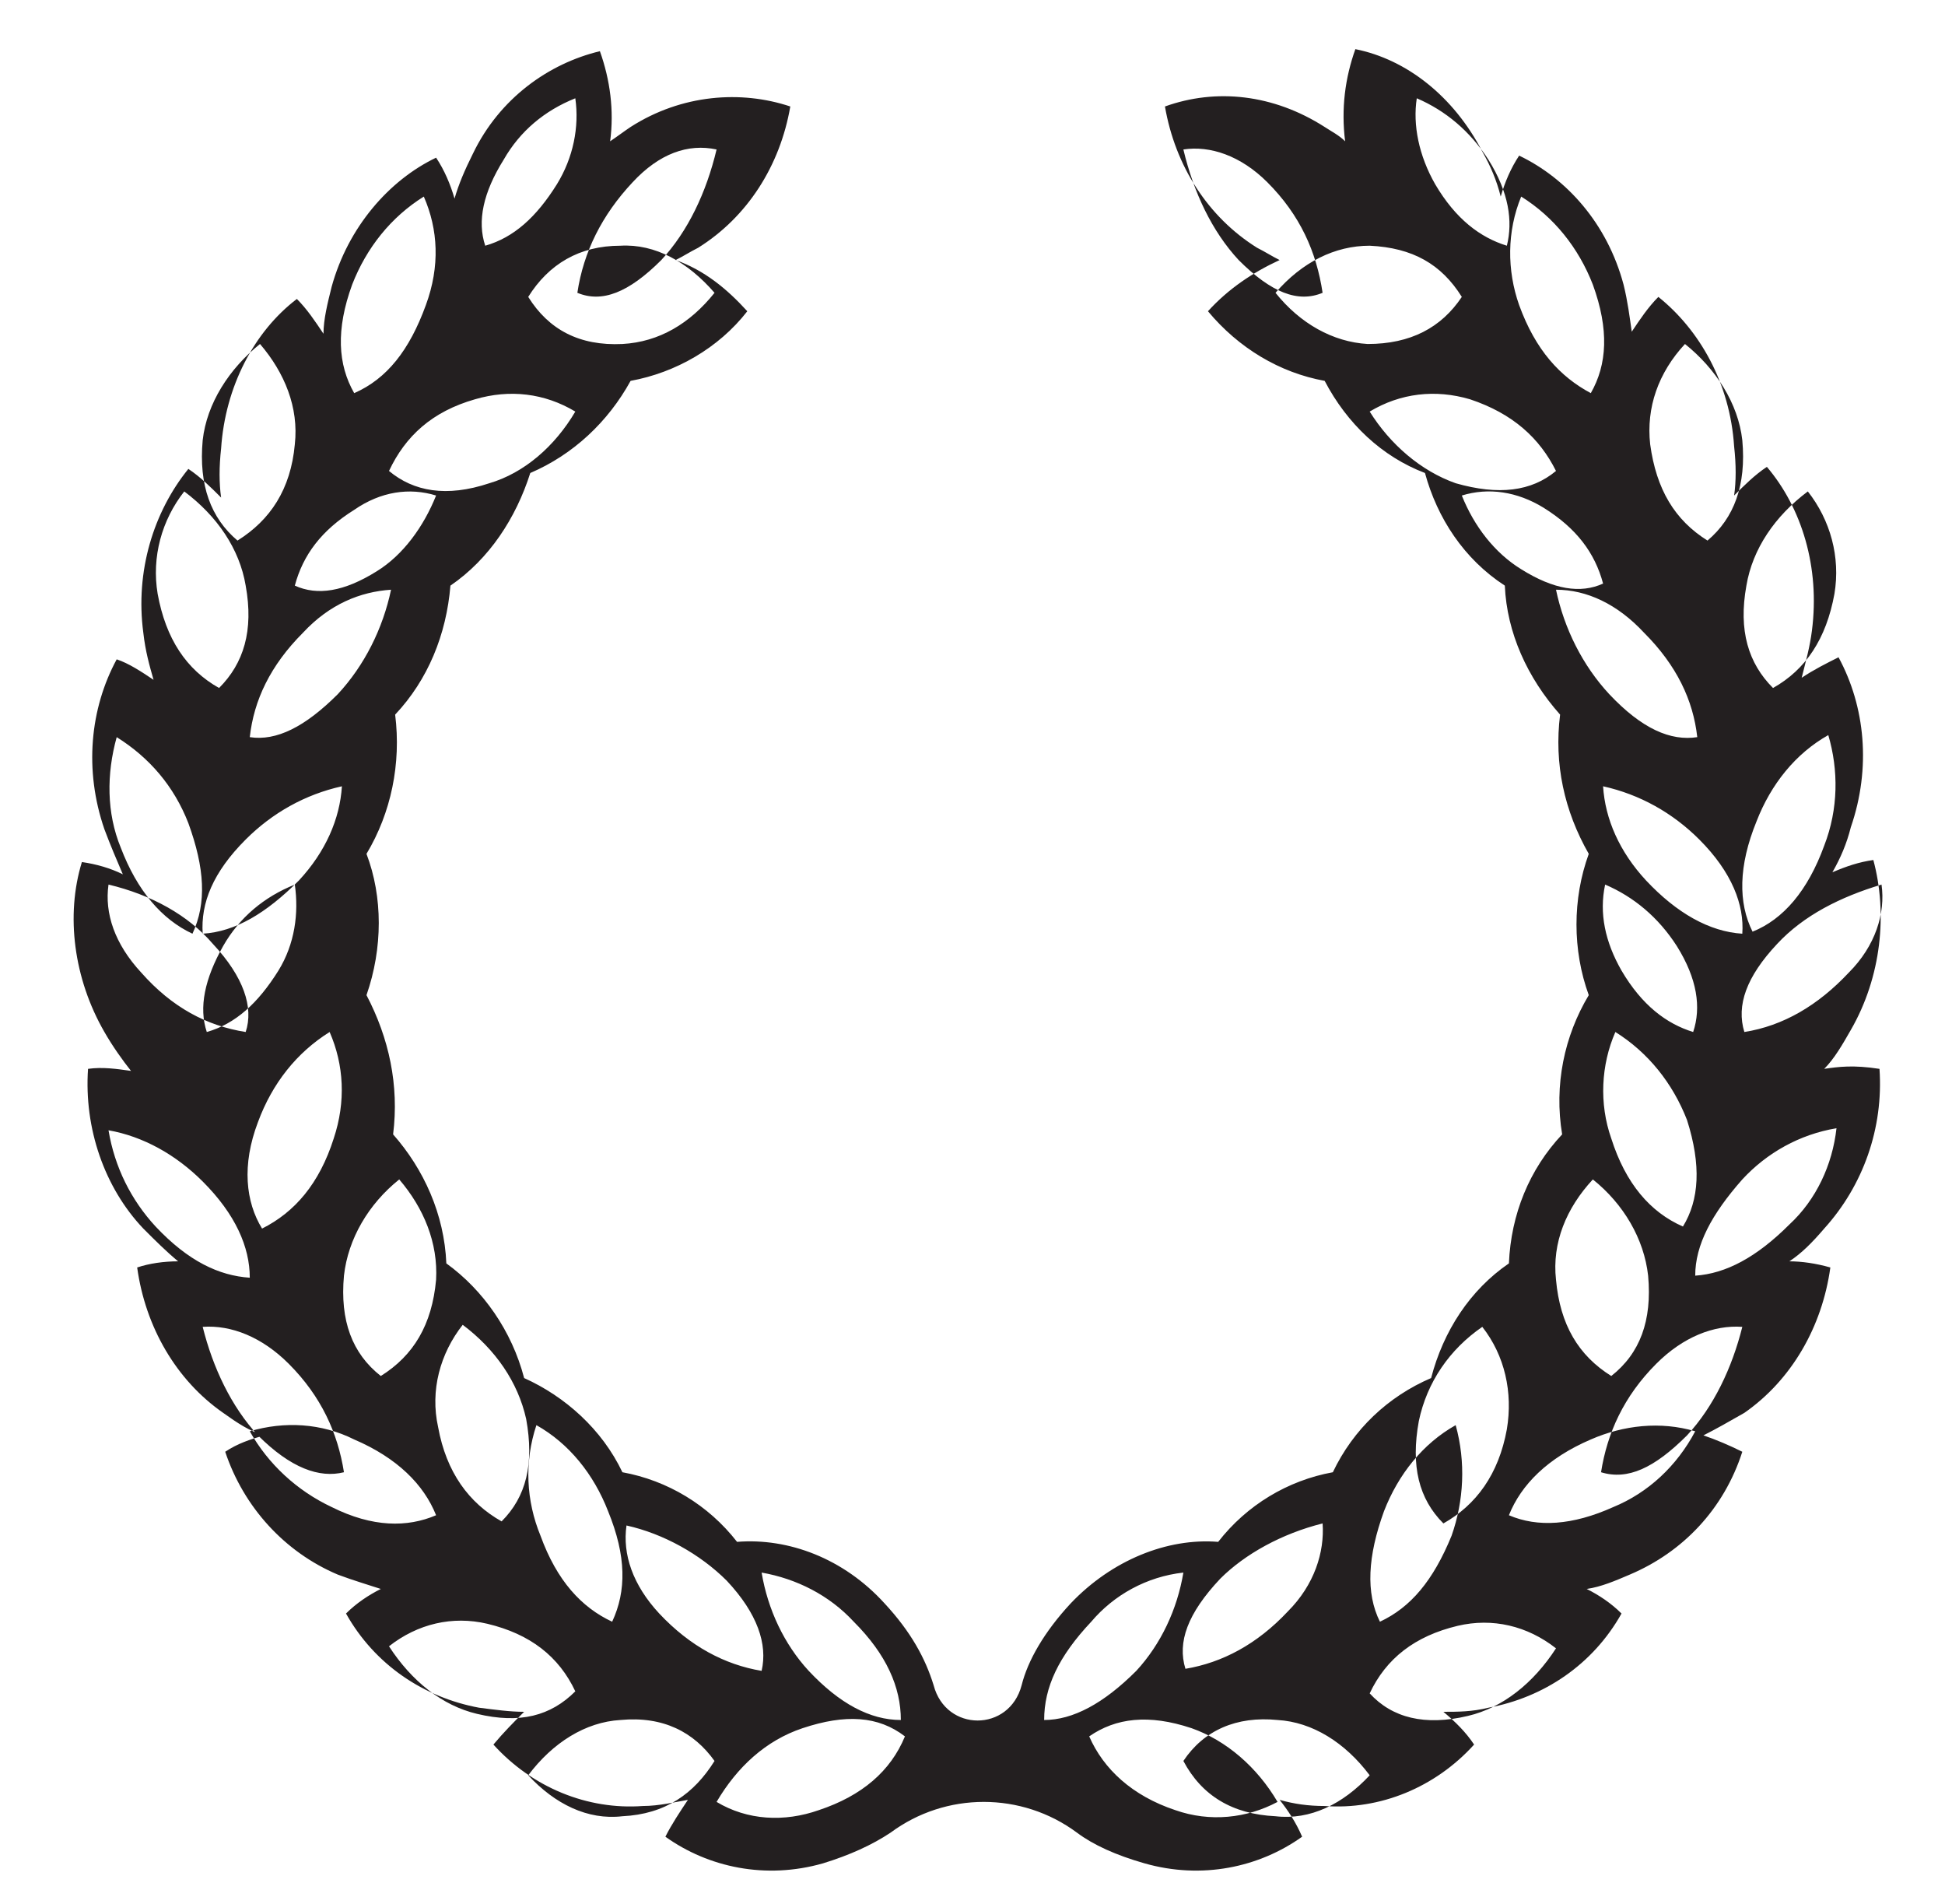 <svg xmlns="http://www.w3.org/2000/svg" viewBox="0 0 95 93"><path d="M85.1 57.6c1.2-1.3 2.8-2.2 4.6-2.5-.2 1.8-1 3.5-2.3 4.7-1.6 1.6-3.1 2.4-4.6 2.5 0-1.5.8-3 2.3-4.7zm-2.7 12.5c-1.6 1.6-2.9 2.2-4.2 1.8.3-1.9 1.1-3.7 2.7-5.3 1.3-1.3 2.8-1.9 4.2-1.8-.5 2-1.4 3.9-2.7 5.3zM73.7 74c.6-1.5 1.9-2.8 4-3.7 1.6-.7 3.4-.9 5.1-.4-.9 1.7-2.3 3-4 3.7-2 .9-3.7 1-5.1.4zm-6.8 8.7c.8-1.7 2.2-2.8 4.3-3.3 1.7-.4 3.4 0 4.8 1.1-1.1 1.7-2.6 2.9-4.3 3.3-2.1.5-3.7.1-4.8-1.1zM57.8 86c1-1.5 2.6-2.2 4.6-2 1.7.1 3.3 1.1 4.5 2.7-1.3 1.4-2.9 2.2-4.6 2-2.1-.1-3.6-1-4.5-2.7zm-4.6-1.2c1.3-.9 2.9-1.1 5-.4 1.7.6 3.2 1.9 4.2 3.6-1.5.8-3.3 1-5 .4-2.1-.7-3.5-2-4.2-3.6zm4.6-8c-.3 1.8-1.1 3.5-2.3 4.8-1.6 1.6-3.1 2.4-4.5 2.4 0-1.6.7-3.1 2.3-4.8 1.1-1.3 2.7-2.2 4.5-2.4zm6.8-2.4c.1 1.4-.4 3-1.7 4.3-1.5 1.6-3.2 2.5-5 2.8-.4-1.3.1-2.7 1.7-4.4 1.2-1.2 3-2.2 5-2.7zm6.5-4.8c.5 1.8.4 3.7-.2 5.4-.9 2.2-2 3.5-3.5 4.2-.7-1.4-.6-3.2.2-5.4.7-1.8 1.9-3.3 3.5-4.2zm1.3-4.8c1.1 1.4 1.5 3.2 1.2 5-.4 2.2-1.5 3.7-3.1 4.6-1.2-1.2-1.6-2.8-1.2-5 .4-1.9 1.5-3.5 3.1-4.6zm8.1-2.5c.2 2.2-.4 3.8-1.8 4.9-1.6-1-2.5-2.5-2.7-4.7-.2-1.8.5-3.5 1.8-4.9 1.5 1.2 2.5 2.9 2.7 4.7zm-.2-31.4c1.6 1.6 2.4 3.3 2.6 5.1-1.3.2-2.7-.4-4.3-2.1-1.3-1.4-2.2-3.2-2.6-5.1 1.5 0 3 .7 4.3 2.1zm-4.9-6.1c1.6 1 2.5 2.2 2.9 3.7-1.1.5-2.4.3-4-.7-1.3-.8-2.3-2.1-2.9-3.6 1.3-.4 2.7-.2 4 .6zm-3.6-5.3c2.1.7 3.4 1.9 4.2 3.5-1.2 1-2.8 1.2-4.9.6-1.7-.6-3.2-1.9-4.2-3.5 1.5-.9 3.2-1.1 4.9-.6zm-9.5-5.2c1.3-1.5 2.9-2.3 4.6-2.3 2.1.1 3.5.9 4.5 2.5-1 1.5-2.5 2.3-4.6 2.3-1.7-.1-3.3-1-4.5-2.5zm-4.5-7c1.3-.2 2.8.3 4.1 1.6 1.6 1.6 2.4 3.4 2.7 5.4-1.2.5-2.5 0-4.1-1.6-1.3-1.4-2.2-3.3-2.7-5.4zm14.9.5c1 1.6 1.2 3 .9 4.2-1.3-.4-2.5-1.3-3.5-3-.8-1.4-1.1-2.9-.9-4.2 1.4.6 2.6 1.6 3.5 3zm5.1 6.1c.8 2.2.7 3.9-.1 5.3-1.5-.8-2.7-2.1-3.5-4.3-.6-1.7-.6-3.6.1-5.3 1.6 1 2.8 2.5 3.5 4.3zm7.3 7.6c.2 2.2-.4 3.8-1.7 4.9-1.6-1-2.5-2.5-2.8-4.7-.2-1.8.4-3.5 1.7-4.9 1.5 1.2 2.6 2.9 2.8 4.7zm-6.8 16.9c1.8.4 3.4 1.3 4.7 2.6 1.6 1.6 2.2 3.2 2.1 4.6-1.6-.1-3.2-1-4.7-2.6-1.3-1.4-2-3-2.1-4.6zm.4 17.2c-.6-1.7-.5-3.6.2-5.2 1.6 1 2.8 2.5 3.5 4.3.7 2.2.6 3.9-.2 5.2-1.6-.7-2.8-2.1-3.5-4.3zm-.3-12.4c1.4.6 2.6 1.6 3.5 3 1 1.6 1.2 3 .8 4.2-1.3-.4-2.5-1.3-3.5-3-.8-1.4-1.1-2.8-.8-4.2zM88.3 24c1.1 1.4 1.6 3.2 1.3 5-.4 2.2-1.4 3.7-3 4.6-1.2-1.2-1.7-2.8-1.3-5 .3-1.8 1.4-3.4 3-4.6zm.8 17.3c-.8 2.2-2 3.6-3.5 4.2-.7-1.4-.7-3.2.2-5.4.7-1.8 1.9-3.3 3.5-4.2.5 1.7.5 3.6-.2 5.4zm1.2 6.2c-1.5 1.6-3.2 2.6-5.1 2.9-.4-1.3.1-2.7 1.6-4.3 1.3-1.4 3.1-2.3 5.1-2.9.2 1.4-.3 3-1.6 4.3zM37.2 76.8c1.7.3 3.3 1.1 4.5 2.4 1.6 1.6 2.3 3.2 2.3 4.8-1.5 0-3-.8-4.5-2.4-1.2-1.3-2-3-2.3-4.8zM35 88c1-1.7 2.4-3 4.2-3.6 2.1-.7 3.7-.6 5 .4-.7 1.7-2.1 2.9-4.2 3.6-1.7.6-3.5.5-5-.4zm-9.2-1.3c1.2-1.6 2.8-2.6 4.5-2.7 2.1-.2 3.6.6 4.6 2-1 1.6-2.4 2.6-4.5 2.7-1.7.2-3.3-.6-4.6-2zM19 80.4c1.4-1.1 3.1-1.5 4.8-1.1 2.1.5 3.5 1.6 4.3 3.3-1.2 1.2-2.7 1.6-4.8 1.1-1.7-.4-3.2-1.6-4.3-3.3zm-6.8-10.5c1.7-.5 3.5-.4 5.1.4 2.1.9 3.4 2.2 4 3.7-1.4.6-3.1.6-5.1-.4-1.7-.8-3.1-2.1-4-3.7zm-2.3-5.1c1.4-.1 2.9.5 4.2 1.8 1.6 1.6 2.4 3.4 2.7 5.3-1.2.3-2.6-.2-4.2-1.8-1.3-1.4-2.2-3.3-2.7-5.3zm-4.6-9.6c1.7.3 3.3 1.2 4.6 2.5 1.6 1.6 2.3 3.2 2.3 4.7-1.5-.1-3-.8-4.6-2.5-1.2-1.3-2-2.9-2.3-4.7zm5.1-9.1c1.5 1.6 2 3.1 1.6 4.3-1.9-.3-3.6-1.2-5.1-2.9-1.3-1.4-1.8-2.9-1.6-4.3 2.1.5 3.9 1.5 5.1 2.9zm-1.2-5.9c.8 2.2.9 3.9.2 5.4-1.5-.7-2.7-2.1-3.5-4.2-.7-1.7-.7-3.6-.2-5.4 1.6 1 2.8 2.4 3.5 4.2zM12 28.6c.4 2.2-.1 3.8-1.3 5-1.6-.9-2.6-2.4-3-4.6-.3-1.8.2-3.6 1.3-5 1.6 1.2 2.7 2.8 3 4.6zm.7-11.8c1.2 1.4 1.9 3.1 1.7 4.9-.2 2.2-1.2 3.7-2.8 4.7-1.3-1.1-1.9-2.7-1.7-4.9.2-1.8 1.3-3.5 2.8-4.7zm8.6 7.4c-.6 1.5-1.6 2.9-2.9 3.7-1.6 1-2.9 1.2-4 .7.4-1.5 1.3-2.7 2.9-3.7 1.3-.9 2.7-1.1 4-.7zm-.6-14.6c.7 1.6.8 3.4.1 5.3-.8 2.2-1.9 3.6-3.5 4.3-.8-1.4-.9-3.1-.1-5.3.7-1.8 1.9-3.3 3.5-4.3zm7.4 10.5c-1 1.7-2.5 3-4.2 3.5-2.1.7-3.7.4-4.9-.6.8-1.7 2.1-2.9 4.2-3.5 1.7-.5 3.4-.3 4.9.6zm0-15.3c.2 1.4-.1 2.9-.9 4.2-1 1.6-2.1 2.6-3.5 3-.4-1.2-.1-2.6.9-4.2.8-1.4 2-2.4 3.5-3zM35 7.3c-.5 2.1-1.4 4-2.7 5.4-1.6 1.6-2.9 2.1-4.1 1.6.3-2 1.2-3.8 2.7-5.4C32.2 7.5 33.6 7 35 7.3zm-4.6 9.5c-2.1.1-3.6-.7-4.6-2.3 1-1.6 2.5-2.5 4.5-2.5 1.7-.1 3.3.8 4.6 2.3-1.2 1.5-2.7 2.4-4.5 2.5zM12.2 36c.2-1.8 1-3.5 2.6-5.1 1.3-1.4 2.8-2 4.3-2.1-.4 1.9-1.3 3.7-2.6 5.1-1.6 1.6-3 2.3-4.3 2.1zm3.9 14.4c.7 1.6.8 3.4.2 5.2-.7 2.2-1.9 3.6-3.5 4.4-.8-1.3-1-3.1-.2-5.2.7-1.9 1.9-3.4 3.5-4.4zM12 41c1.3-1.3 2.9-2.2 4.7-2.6-.1 1.6-.8 3.2-2.1 4.6-1.6 1.6-3.1 2.5-4.7 2.6-.1-1.5.5-3 2.1-4.6zm2.4 2.2c.2 1.4 0 2.9-.8 4.2-1 1.6-2.1 2.6-3.5 3-.4-1.2-.1-2.6.8-4.2.8-1.4 2-2.4 3.5-3zm6.9 19.3c-.2 2.2-1.1 3.7-2.7 4.7-1.4-1.1-2-2.7-1.8-4.9.2-1.8 1.2-3.5 2.7-4.7 1.2 1.4 1.9 3.1 1.8 4.9zm4.4 6.8c.4 2.2 0 3.8-1.2 5-1.6-.9-2.7-2.4-3.1-4.6-.4-1.8.1-3.6 1.2-5 1.6 1.2 2.7 2.8 3.1 4.6zm4 4.5c.9 2.2.9 3.9.2 5.4-1.5-.7-2.7-2-3.5-4.2-.7-1.7-.8-3.6-.2-5.4 1.6.9 2.8 2.4 3.5 4.2zm5.8 3.4c1.5 1.6 2 3.1 1.7 4.4-1.8-.3-3.5-1.2-5-2.8-1.3-1.4-1.8-2.9-1.6-4.3 1.8.4 3.6 1.4 4.9 2.7zm53.6-25c.5-.5.9-1.2 1.3-1.9 1.5-2.6 1.8-5.7 1.1-8.3-.7.1-1.3.3-2 .6.4-.7.7-1.4.9-2.2 1-2.9.7-5.9-.6-8.3-.6.3-1.2.6-1.8 1 .2-.8.4-1.5.5-2.3.4-3.1-.5-6-2.2-8-.6.4-1.1.9-1.6 1.4.1-.7.1-1.5 0-2.4-.2-3.1-1.7-5.7-3.7-7.3-.5.5-.9 1.1-1.3 1.7-.1-.7-.2-1.5-.4-2.3-.8-3-2.8-5.2-5.1-6.3-.4.6-.7 1.3-.9 2-.2-.8-.5-1.5-.9-2.2-1.4-2.7-3.7-4.5-6.2-5-.5 1.4-.7 2.9-.5 4.5-.3-.3-.7-.5-1-.7-2.5-1.6-5.3-1.9-7.8-1 .5 2.9 2.1 5.4 4.5 6.9.4.2.7.4 1.1.6-1.3.6-2.5 1.4-3.5 2.5 1.5 1.8 3.5 3 5.7 3.4 1.1 2.1 2.8 3.7 4.9 4.5.6 2.2 1.9 4.2 3.9 5.5.1 2.3 1.1 4.5 2.7 6.3-.3 2.4.2 4.7 1.4 6.8-.8 2.2-.8 4.7 0 6.9-1.2 2-1.7 4.4-1.3 6.8-1.6 1.7-2.5 3.9-2.6 6.3-1.9 1.3-3.2 3.3-3.8 5.6-2.1.9-3.8 2.5-4.8 4.6-2.2.4-4.2 1.6-5.6 3.4-2.5-.2-5.2.9-7.2 3-1.3 1.4-2.1 2.8-2.4 4-.6 2.3-3.7 2.3-4.3 0-.4-1.3-1.1-2.6-2.4-4-2-2.2-4.7-3.2-7.2-3-1.4-1.8-3.4-3-5.6-3.4-1-2.1-2.8-3.7-4.8-4.6-.6-2.3-2-4.3-3.8-5.6-.1-2.4-1.1-4.6-2.6-6.3.3-2.4-.2-4.7-1.3-6.8.8-2.3.8-4.8 0-6.9 1.2-2 1.7-4.4 1.4-6.8 1.6-1.7 2.5-3.9 2.7-6.3 1.9-1.3 3.2-3.3 3.9-5.5 2.1-.9 3.8-2.5 4.9-4.5 2.2-.4 4.3-1.6 5.7-3.4-1-1.1-2.1-2-3.5-2.5.4-.2.7-.4 1.1-.6 2.4-1.5 4-4 4.5-6.9-2.4-.8-5.3-.6-7.8 1-.3.2-.7.5-1 .7.2-1.5 0-3-.5-4.4-2.5.6-4.9 2.3-6.2 5-.4.8-.7 1.5-.9 2.2-.2-.7-.5-1.4-.9-2C19 8.8 17 11.1 16.2 14c-.2.8-.4 1.6-.4 2.3-.4-.6-.8-1.2-1.3-1.7-2.1 1.6-3.5 4.3-3.7 7.3-.1.9-.1 1.7 0 2.4-.5-.5-1-1-1.6-1.4-1.7 2.1-2.6 5-2.2 8 .1.9.3 1.6.5 2.3-.6-.4-1.2-.8-1.8-1-1.3 2.4-1.6 5.4-.6 8.3.3.8.6 1.5.9 2.2-.6-.3-1.3-.5-2-.6-.8 2.6-.4 5.7 1.1 8.3.4.7.9 1.4 1.3 1.9-.7-.1-1.4-.2-2.1-.1-.2 2.9.8 5.8 2.7 7.8.6.6 1.1 1.1 1.7 1.6-.7 0-1.4.1-2 .3.4 2.9 1.9 5.5 4.2 7.1.7.5 1.3.9 2 1.1-.7.2-1.3.4-1.9.8.9 2.7 2.9 4.9 5.5 6 .8.3 1.5.5 2.1.7-.6.3-1.2.7-1.7 1.2 1.4 2.5 3.8 4.1 6.5 4.6.8.1 1.5.2 2.2.2-.5.5-1 1-1.5 1.6 1.9 2.1 4.6 3.2 7.3 3 .8 0 1.6-.2 2.2-.3-.4.6-.8 1.2-1.1 1.8 2.1 1.5 4.9 2.1 7.7 1.3 1.3-.4 2.4-.9 3.3-1.5 2.7-2 6.4-2 9.1 0 .8.6 1.9 1.1 3.3 1.5 2.8.8 5.6.2 7.7-1.3-.3-.7-.7-1.3-1.1-1.8.7.2 1.4.3 2.2.3 2.7.2 5.4-.9 7.3-3-.4-.6-.9-1.1-1.5-1.6.7 0 1.4 0 2.2-.2 2.7-.5 5.1-2.1 6.5-4.6-.5-.5-1.1-.9-1.7-1.2.7-.1 1.4-.4 2.1-.7 2.6-1.1 4.6-3.2 5.5-6-.6-.3-1.3-.6-1.9-.8.6-.3 1.3-.7 2-1.1 2.3-1.6 3.8-4.2 4.2-7.1-.7-.2-1.4-.3-2-.3.6-.4 1.1-.9 1.7-1.6 1.9-2.1 2.9-4.9 2.7-7.8-1.3-.2-2-.1-2.7 0z" fill="#231f20"/></svg>
